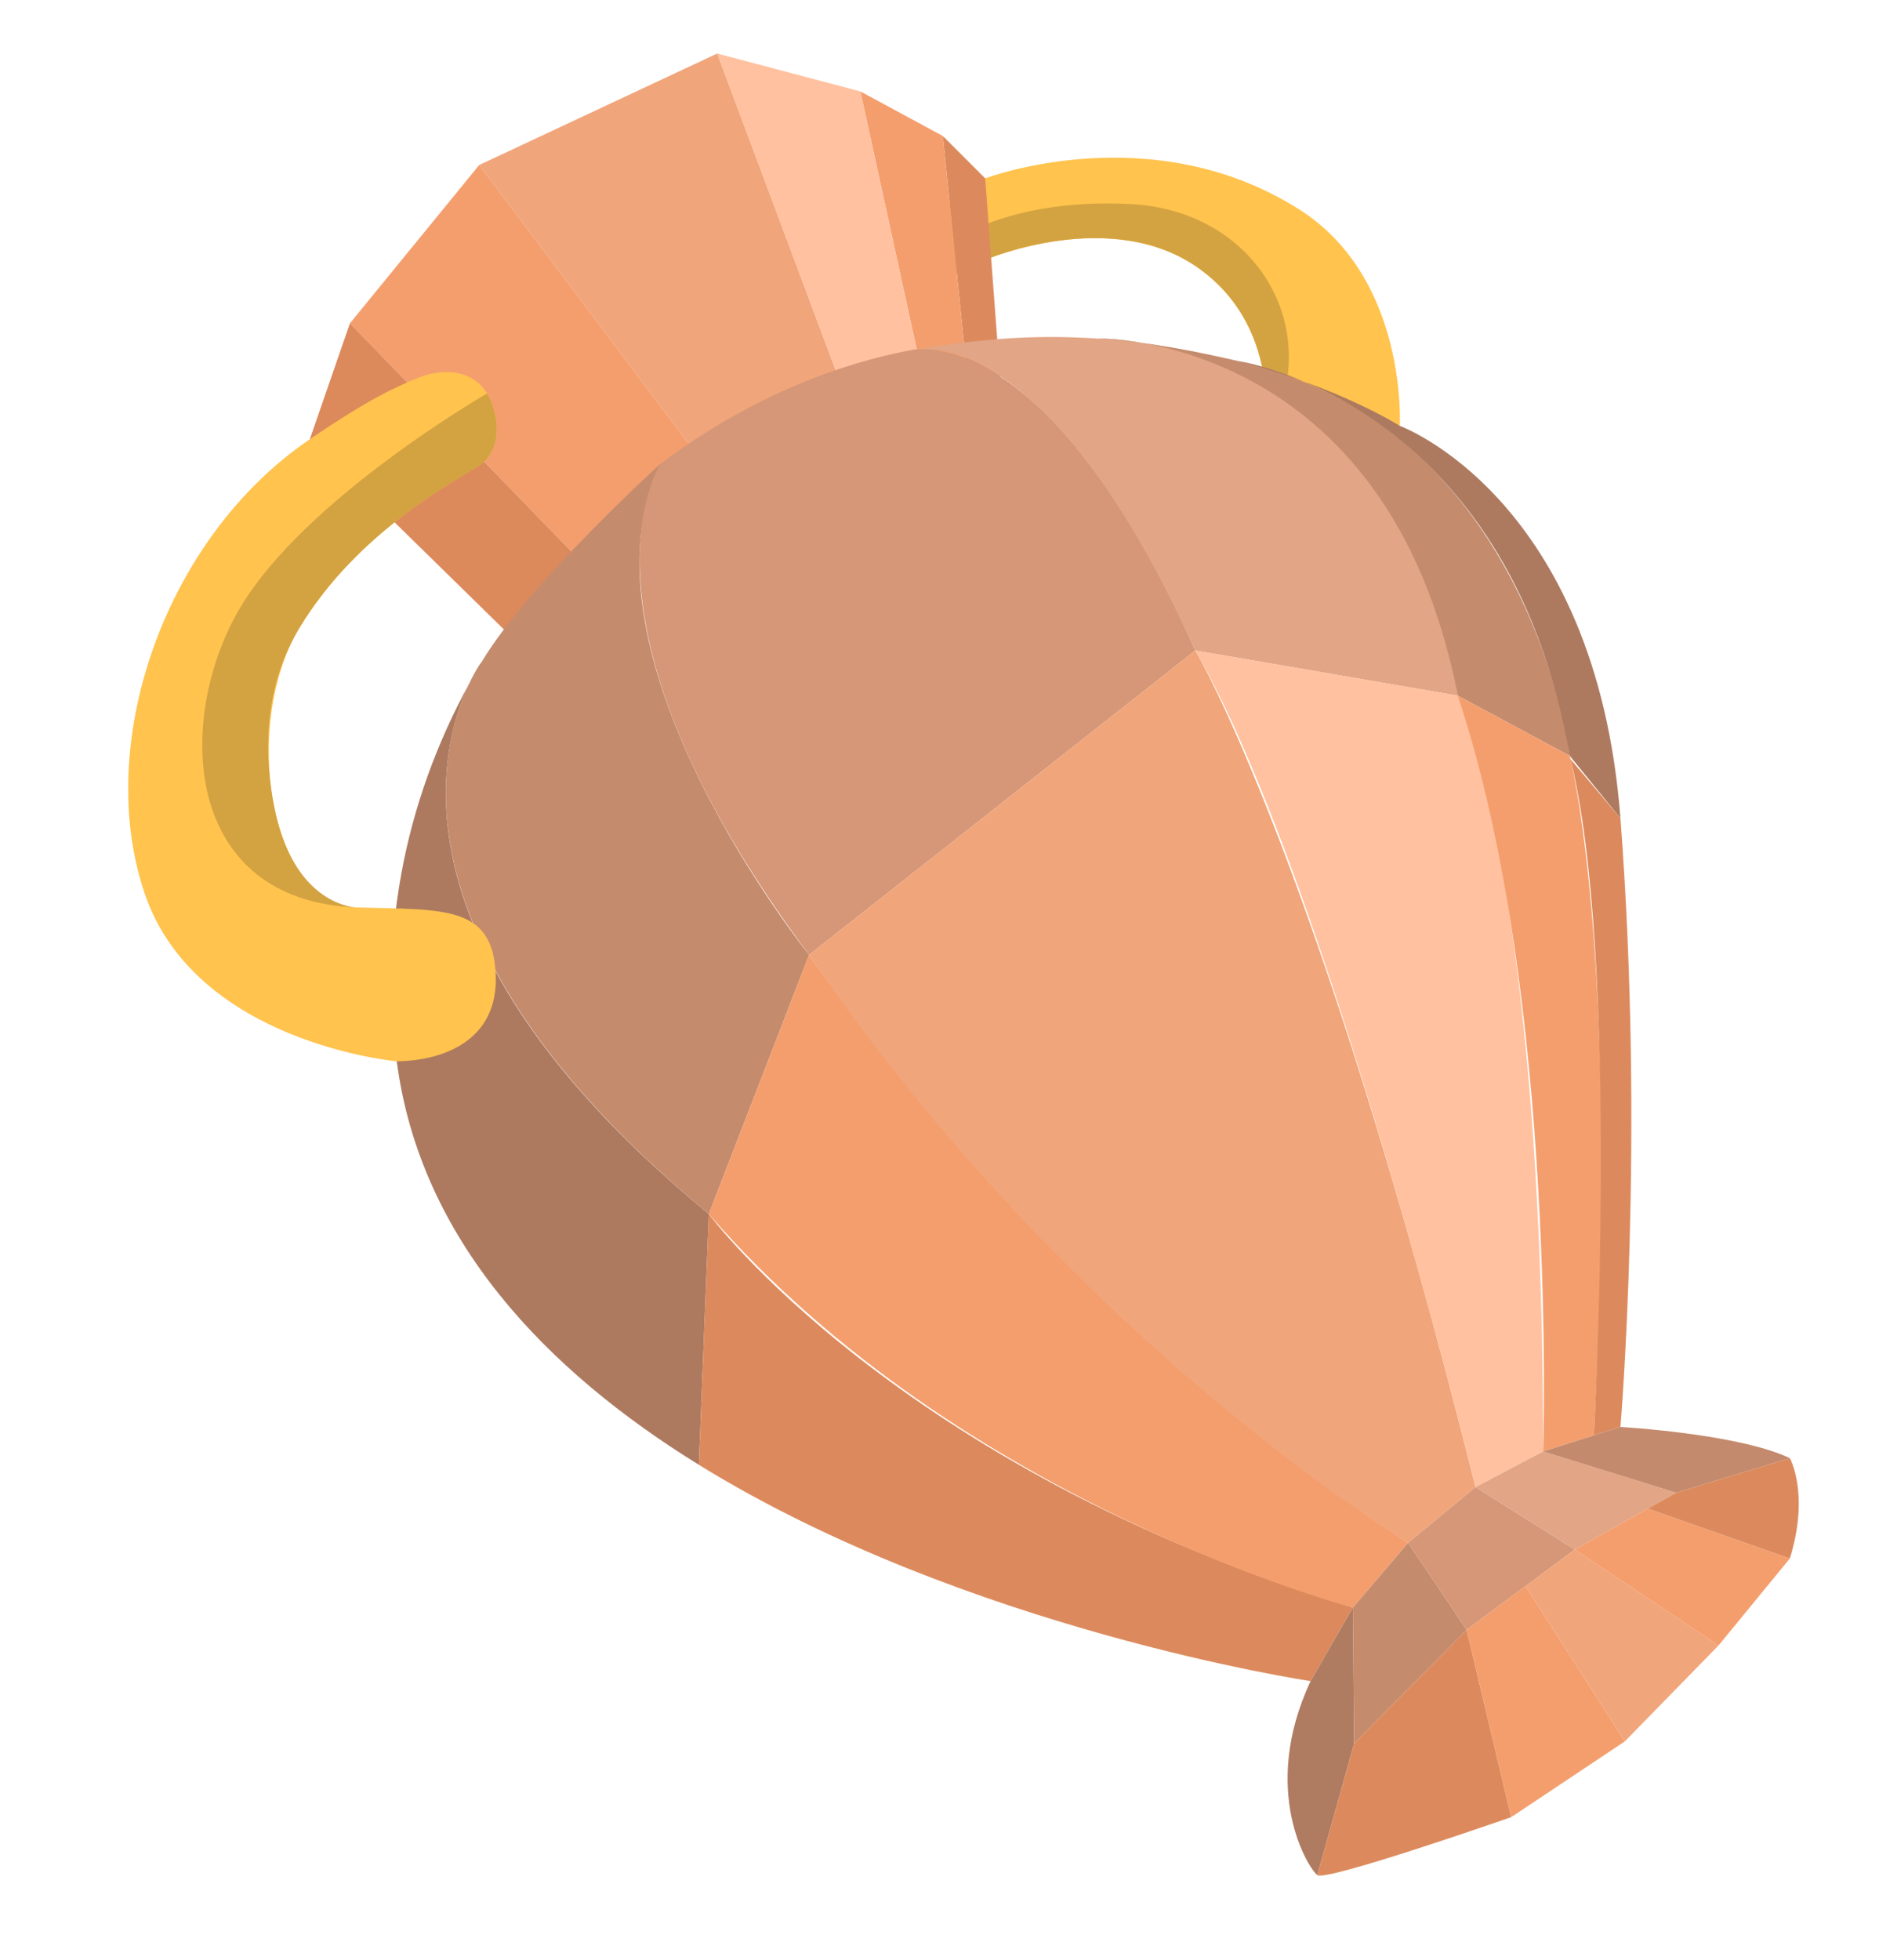 <?xml version="1.0" encoding="utf-8"?>
<!-- Generator: Adobe Illustrator 16.0.0, SVG Export Plug-In . SVG Version: 6.00 Build 0)  -->
<!DOCTYPE svg PUBLIC "-//W3C//DTD SVG 1.1//EN" "http://www.w3.org/Graphics/SVG/1.1/DTD/svg11.dtd">
<svg version="1.1" xmlns="http://www.w3.org/2000/svg" xmlns:xlink="http://www.w3.org/1999/xlink" x="0px" y="0px" width="281px"
	 height="293px" viewBox="0 0 281 293" enable-background="new 0 0 281 293" xml:space="preserve">
<g id="Layer_3">
</g>
<g id="Layer_1" display="none">
</g>
<g id="Amphore">
	<path fill="#FFC34E" d="M209.333,63.667c0,0,1.248-22-15-32.333c-22.19-14.112-47-4.667-47-4.667s-8.521,5.708-8.333,5.771s2,9,2,9
		l6.438-2.625c0,0,18.875-8.062,31.938,1.375S188.938,66,188.938,66L209.333,63.667z"/>
	<path fill="#D4A341" d="M188.938,66c0,0,3.5-16.375-9.562-25.812s-31.938-1.375-31.938-1.375L141,41.438
		c0,0-0.384-1.892-0.816-3.941c0,0,8.983-7.996,28.816-6.996S198.708,50.667,188.938,66z"/>
	<polygon fill="#DC8A5D" points="141,20.333 145.898,68.46 150.25,65.667 147.333,26.667 	"/>
	<polygon fill="#F1A57A" points="107.26,8 71.666,24.667 107.26,72 126.999,60.75 	"/>
	<polygon fill="#F49E6E" points="128.667,13.667 139.915,65.166 145.333,62.907 141,20.333 	"/>
	<polygon fill="#FFC19F" points="107.26,8 126.999,60.75 138.583,59.064 128.667,13.667 	"/>
	<polygon fill="#F49E6E" points="52.332,48.334 88.413,85.502 106.004,70.33 71.666,24.667 	"/>
	<polygon fill="#DC895C" points="46.332,65.667 79.332,98.001 88.413,85.502 52.332,48.334 	"/>
	<path fill="#AD7A60" d="M106.004,181.5l-1.493,37.491c-22.721-14.036-41.667-33.572-45.178-60.324
		c-2.887-22,2.451-42.584,12.714-59.738C72.047,98.929,46.723,132.672,106.004,181.5z"/>
	<path fill="#C58B6D" d="M106.004,181.5L121,142.75c0,0-36-44.749-22.226-73.417c0,0-19.749,17.934-26.727,29.596
		C72.047,98.929,46.723,132.478,106.004,181.5z"/>
	<path fill="#D59777" d="M121,142.75l57.75-45.499c-22.25-49.999-42.418-44.919-42.418-44.919
		c-13.099,2.456-26.071,8.399-37.558,17.001C98.774,69.333,83.388,92.418,121,142.75z"/>
	<path fill="#E2A585" d="M136.332,52.332c11.793-1.939,19.476-2.254,27.944-1.708c0,0,43.725-0.874,53.725,53.376l-39.25-6.749
		C155.875,46.75,136.332,52.332,136.332,52.332z"/>
	<path fill="#C58B6D" d="M185.194,53.987c-6.101-1.394-13.092-2.858-20.919-3.363c0,0,43.227-0.806,53.725,53.376l16.75,9
		C234.75,113,228.888,63.972,185.194,53.987z"/>
	<path fill="#AD7A60" d="M234.75,113l7.583,9.334c-3.667-48-33-58.667-33-58.667s-9.019-5.749-24.139-9.68
		C185.194,53.987,225.5,59.834,234.75,113z"/>
	<path fill="#DC8A5D" d="M196,251.334c0,0-51.572-7.683-91.49-32.343l1.493-37.491c0,0,27.909,37.914,96.328,58.832L196,251.334z"/>
	<path fill="#F49E6E" d="M106.004,181.5L121,142.75c0,0,35.913,53.33,89.582,87.915l-8.25,9.667
		C202.332,240.332,143.758,225,106.004,181.5z"/>
	<path fill="#F1A57A" d="M121,142.75l57.75-45.499c0,0,18.25,30.499,41.915,125.081l-10.083,8.333
		C210.582,230.665,160.25,200.5,121,142.75z"/>
	<path fill="#FFC19F" d="M218,104c0,0,12.778,28,12.778,112.999l-10.113,5.333c0,0-22.165-91.082-41.915-125.081L218,104z"/>
	<path fill="#F49E6E" d="M234.75,113c0,0,7.583,28.75,3.609,101.595l-7.581,2.404c0,0,2.222-68.249-12.778-112.999L234.75,113z"/>
	<path fill="#DC8A5D" d="M234.872,113.5l7.461,8.833c3.667,48,0,91,0,91l-3.974,1.261c0,0,3.974-71.845-3.609-101.595"/>
	<path fill="#AF7B61" d="M202.5,260.667l-5.5,19.667c-1.333-1-8.667-12.666-1-29l6.331-11.002L202.5,260.667z"/>
	<polygon fill="#C58B6D" points="202.332,240.332 210.582,230.665 219.333,243.667 202.5,260.667 	"/>
	<polygon fill="#D59777" points="210.582,230.665 220.665,222.332 235.5,231.667 219.333,243.667 	"/>
	<polygon fill="#E2A585" points="250.667,223.167 235.5,231.667 220.665,222.332 230.778,216.999 	"/>
	<path fill="#C48A6D" d="M230.778,216.999l11.555-3.665c0,0,17.667,0.999,25.333,4.666l-17,5.167L230.778,216.999z"/>
	<path fill="#DC8A5D" d="M219.333,243.667l-16.833,17l-5.5,19.667c1.333,1,29-8.667,29-8.667L219.333,243.667z"/>
	<polygon fill="#F49E6E" points="228.139,237.131 219.333,243.667 226,271.667 243,260.334 	"/>
	<polygon fill="#F1A57A" points="235.5,231.667 228.139,237.131 243,260.334 257,246 	"/>
	<polygon fill="#F49E6E" points="267.667,233 257,246 235.5,231.667 246.428,225.541 	"/>
	<path fill="#DC8A5D" d="M267.667,233c3-9.667,0-15,0-15l-17,5.167l-4.238,2.374L267.667,233z"/>
	<path fill="#FFC34E" d="M59.333,158.667c0,0-30.001-2.667-37.667-25s2.834-53.167,24.667-68c9.15-6.217,12.751-7.751,16.168-9.167
		s8.084-1.415,10.333,2.333c1.88,3.134,2.331,8.5-1.168,10.75S53.417,79.501,44.75,93.918s-4.5,41.417,8.667,41.751
		s20.168-0.25,20.709,9.833S66.249,158.583,59.333,158.667z"/>
	<path fill="#D3A241" d="M53.417,135.669c0,0-9.542,0-12.465-15.31c-2.096-10.981-0.176-19.831,3.798-26.441
		c8.667-14.417,23.416-22.084,26.915-24.334s3.048-7.616,1.168-10.75c0,0-27.32,15.711-37,32.166
		C26.334,107.147,27,134.666,53.417,135.669z"/>
</g>
<g id="Colonne">
</g>
<g id="gro_rocher">
</g>
<g id="petit_rocher">
</g>
<g id="étoile">
</g>
<g id="oursins">
</g>
<g id="algues">
</g>
<g id="algues_vertes">
</g>
</svg>

